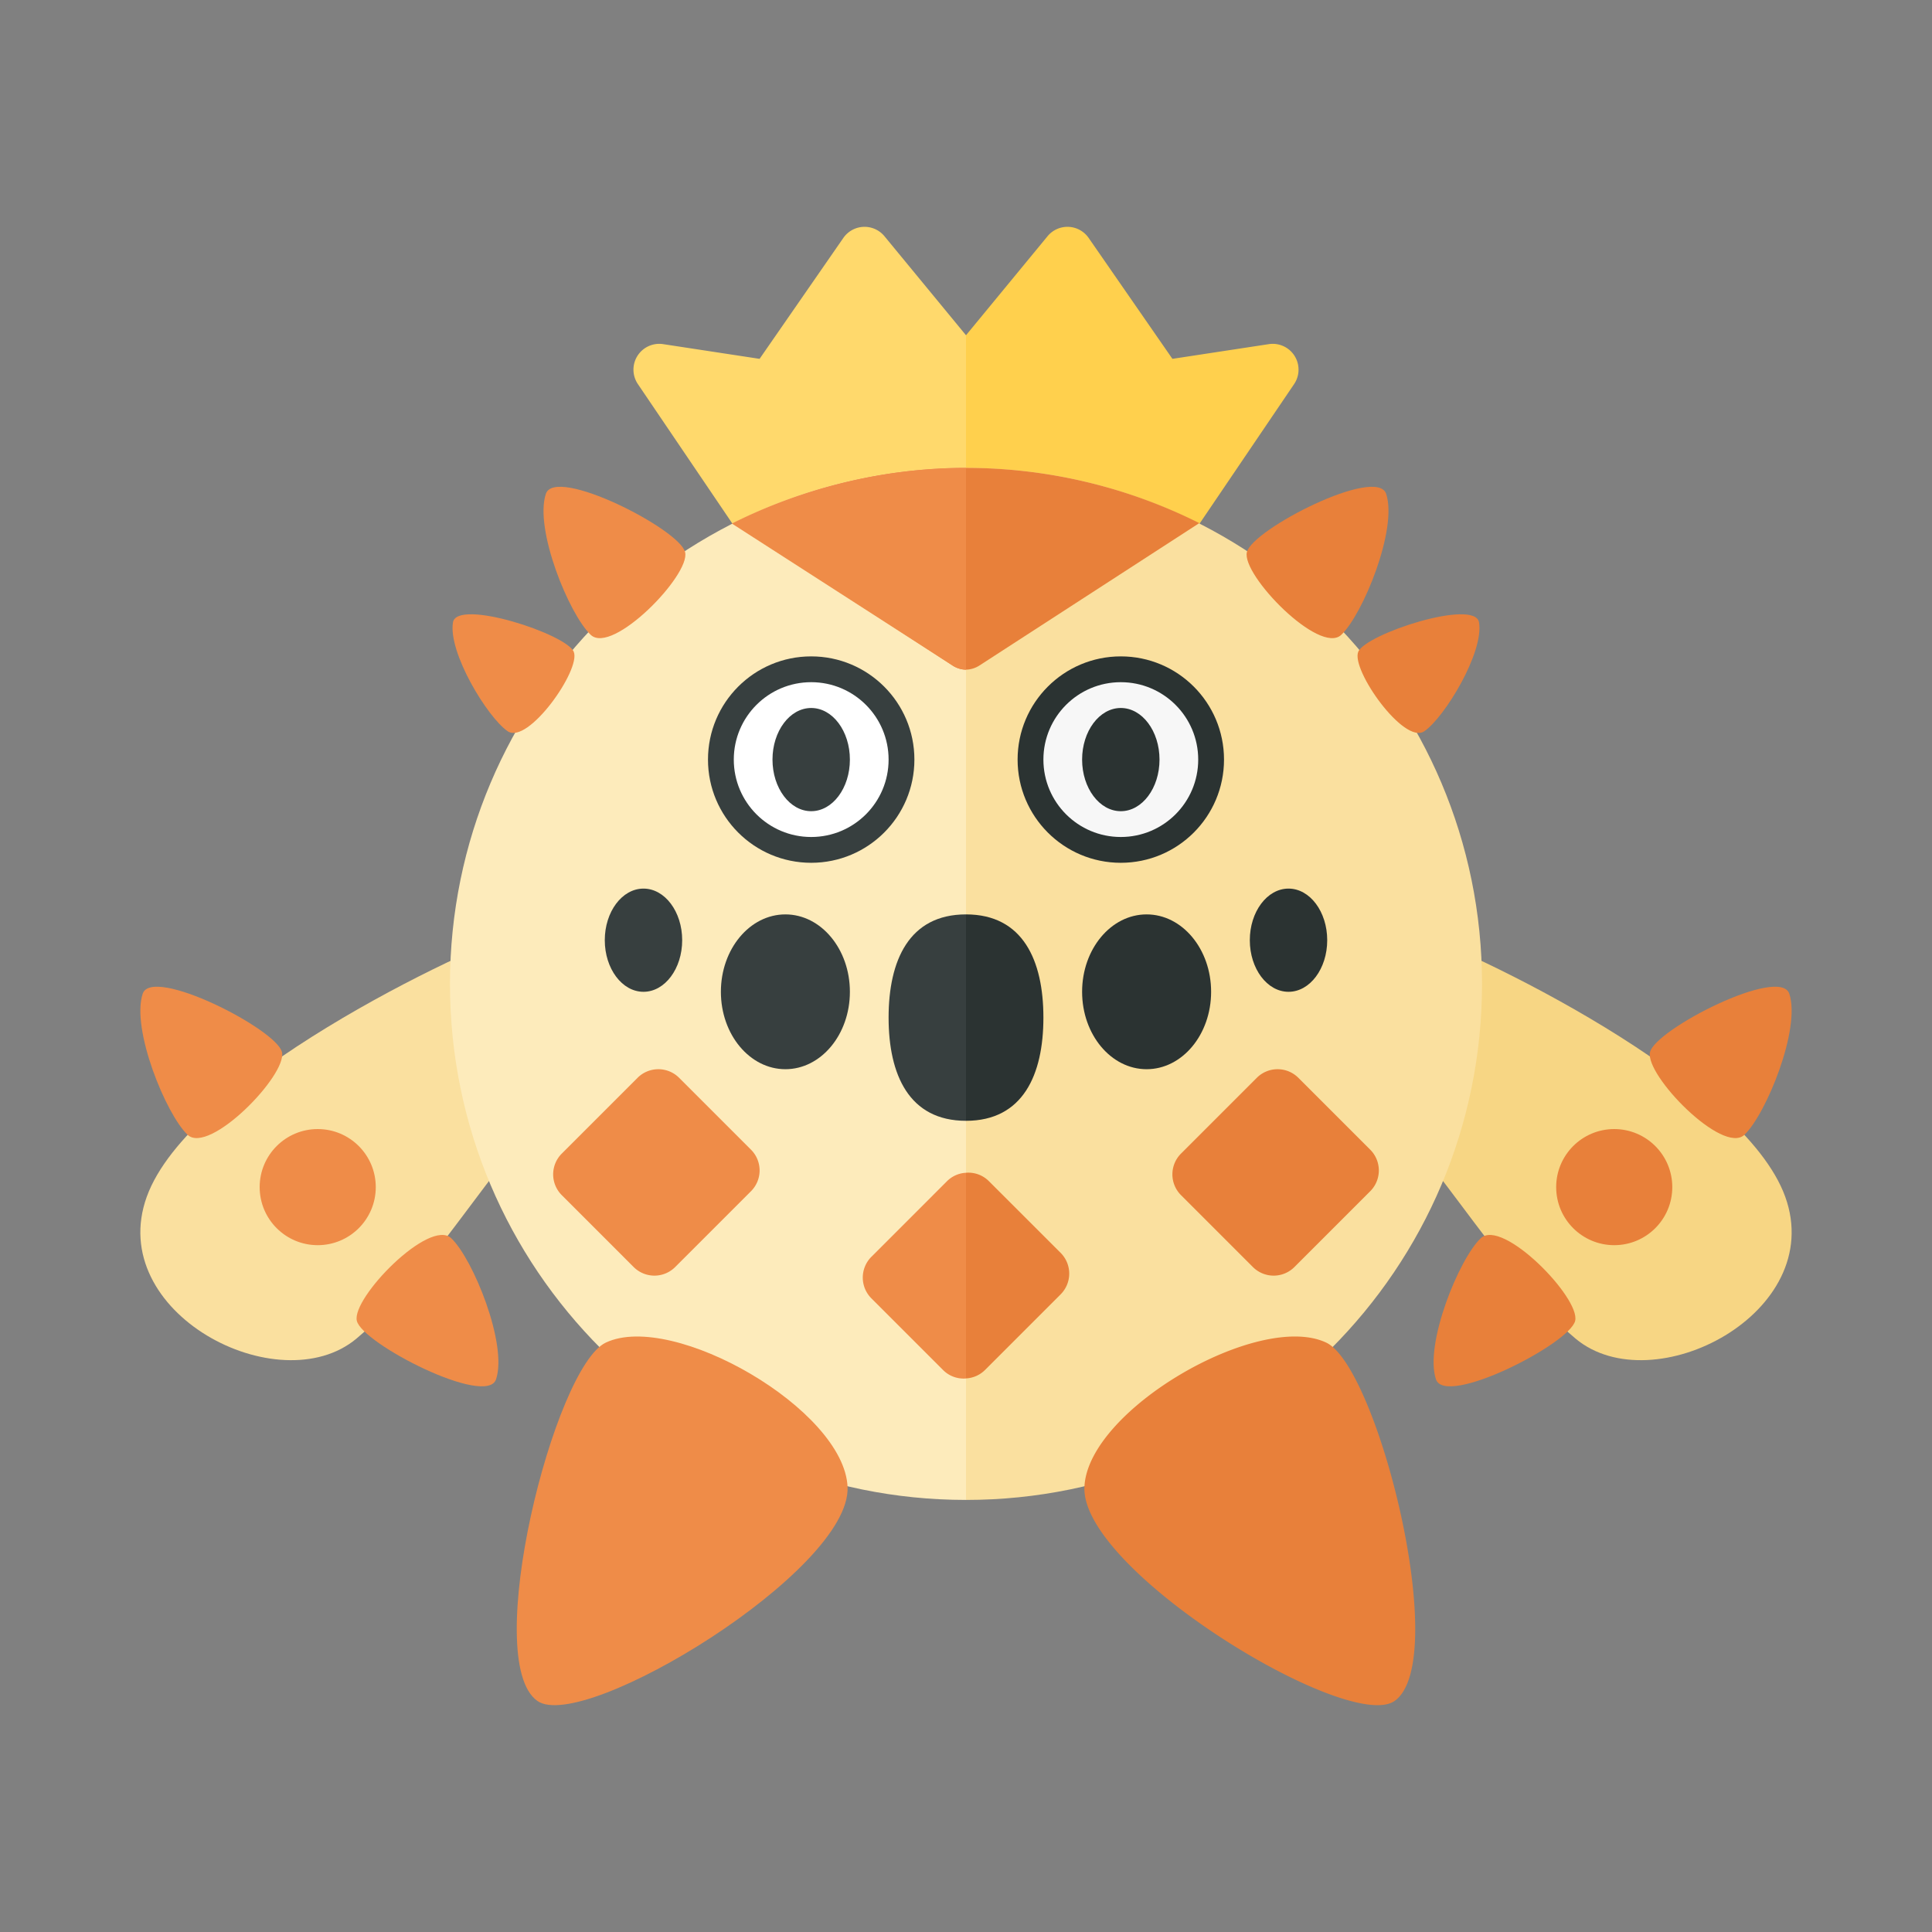 <svg xmlns="http://www.w3.org/2000/svg" width="100%" height="100%" viewBox="-2.72 -2.72 37.44 37.44"><rect x="-2.72" y="-2.72" width="37.44" height="37.44" fill="#808080" stroke="none"/><path fill="#F7D684" d="M24.376 15.222c1.5.5 6.688 3 7.5 5.25s-2.562 4-4.062 2.75-3.125-4.188-4-4.562.562-3.438.562-3.438z"/><path fill="#FAE09F" d="M7.624 15.222c-1.5.5-6.688 3-7.5 5.25s2.562 4 4.062 2.75 3.125-4.188 4-4.562-.562-3.438-.562-3.438z"/><path fill="#FFD96C" d="M14.42 1.858L16 3.777v3.961l-4.34-.035-2.018-2.979a.5.5 0 01.489-.775L12 4.234l1.623-2.343a.5.5 0 01.797-.033z"/><path fill="#FDEBBB" d="M16 6.347c-5.523 0-10 4.477-10 10s4.477 10 10 10v-20z"/><path fill="#EF8C48" d="M7.695 30.243c-1.107-.776.325-6.473 1.325-6.945 1.301-.614 4.623 1.299 4.685 2.799.068 1.621-5.116 4.773-6.01 4.146zM.045 16.538c.182-.545 2.595.688 2.699 1.131.104.443-1.41 1.997-1.829 1.602-.419-.397-1.096-2.053-.87-2.733zM7.858 6.85c.182-.545 2.595.688 2.699 1.131.104.443-1.41 1.997-1.829 1.602-.42-.396-1.097-2.053-.87-2.733zm-1.8 2.491c.077-.467 2.199.224 2.341.571.142.347-.888 1.806-1.28 1.539-.393-.268-1.158-1.527-1.061-2.11zm.835 14.668c-.182.545-2.594-.69-2.698-1.133s1.411-1.996 1.83-1.6c.419.396 1.095 2.053.868 2.733z"/><circle cx="3.437" cy="20.285" r="1.125" fill="#EF8C48"/><path fill="#FFD04D" d="M18.377 1.891L20 4.234l1.869-.285a.5.5 0 01.489.775L20.34 7.702 16 7.737v-3.96l1.58-1.919a.5.5 0 01.797.033z"/><path fill="#FAE09F" d="M16 6.347c5.523 0 10 4.477 10 10s-4.477 10-10 10v-20z"/><path fill="#E8803A" d="M31.955 16.538c-.182-.545-2.595.688-2.699 1.131-.104.443 1.41 1.997 1.829 1.602.419-.397 1.096-2.053.87-2.733zM24.142 6.85c-.182-.545-2.595.688-2.699 1.131-.104.443 1.41 1.997 1.829 1.602s1.097-2.053.87-2.733zm1.8 2.491c-.077-.467-2.199.224-2.341.571-.142.347.888 1.806 1.28 1.539.393-.268 1.158-1.527 1.061-2.11zm-.835 14.668c.182.545 2.594-.69 2.698-1.133s-1.411-1.996-1.83-1.6c-.419.396-1.095 2.053-.868 2.733z"/><circle cx="28.562" cy="20.285" r="1.125" fill="#E8803A"/><path fill="#E8803A" d="M16 6.347a9.938 9.938 0 00-4.488 1.073l4.228 2.757a.49.49 0 00.26.08.5.5 0 00.26-.08l4.261-2.76A10.084 10.084 0 0016 6.347zm8.305 23.896c1.106-.776-.325-6.473-1.325-6.945-1.301-.614-4.623 1.299-4.685 2.799-.068 1.621 5.116 4.773 6.01 4.146z"/><path fill="#EF8C48" d="M16 6.347v3.911a.5.5 0 01-.26-.08l-4.277-2.752A10.149 10.149 0 0116 6.347z"/><circle cx="13" cy="12" r="2" fill="#373F3F"/><circle cx="13" cy="12" r="1.5" fill="#FFF"/><ellipse cx="13" cy="12" fill="#373F3F" rx=".75" ry="1"/><circle cx="19" cy="12" r="2" fill="#2B3332"/><circle cx="19" cy="12" r="1.5" fill="#F7F7F7"/><ellipse cx="19" cy="12" fill="#2B3332" rx=".75" ry="1"/><path fill="#373F3F" d="M16 15c-1.105 0-1.5.895-1.5 2s.395 2 1.5 2v-4z"/><path fill="#2B3332" d="M17.5 17c0-1.105-.395-2-1.5-2v4c1.105 0 1.5-.895 1.5-2z"/><ellipse cx="19.5" cy="16.5" fill="#2B3332" rx="1.25" ry="1.5"/><ellipse cx="22.25" cy="15.5" fill="#2B3332" rx=".75" ry="1"/><ellipse cx="12.5" cy="16.5" fill="#373F3F" rx="1.25" ry="1.5"/><ellipse cx="9.75" cy="15.5" fill="#373F3F" rx=".75" ry="1"/><path fill="#EF8C48" d="M16 20.007a.562.562 0 00-.364.159l-1.47 1.47a.569.569 0 000 .804l1.394 1.394a.56.56 0 00.44.159v-3.986zm-6.364-1.841l-1.47 1.47a.569.569 0 000 .804l1.394 1.394a.569.569 0 00.804 0l1.47-1.47a.569.569 0 000-.804l-1.394-1.394a.57.57 0 00-.804 0z"/><path fill="#E8803A" d="M21.636 18.166l-1.47 1.47a.569.569 0 000 .804l1.394 1.394a.569.569 0 00.804 0l1.47-1.47a.569.569 0 000-.804l-1.394-1.394a.57.57 0 00-.804 0zm-5.196 2a.56.56 0 00-.44-.159v3.985a.562.562 0 00.364-.159l1.47-1.47a.569.569 0 000-.804l-1.394-1.393z"/></svg>
